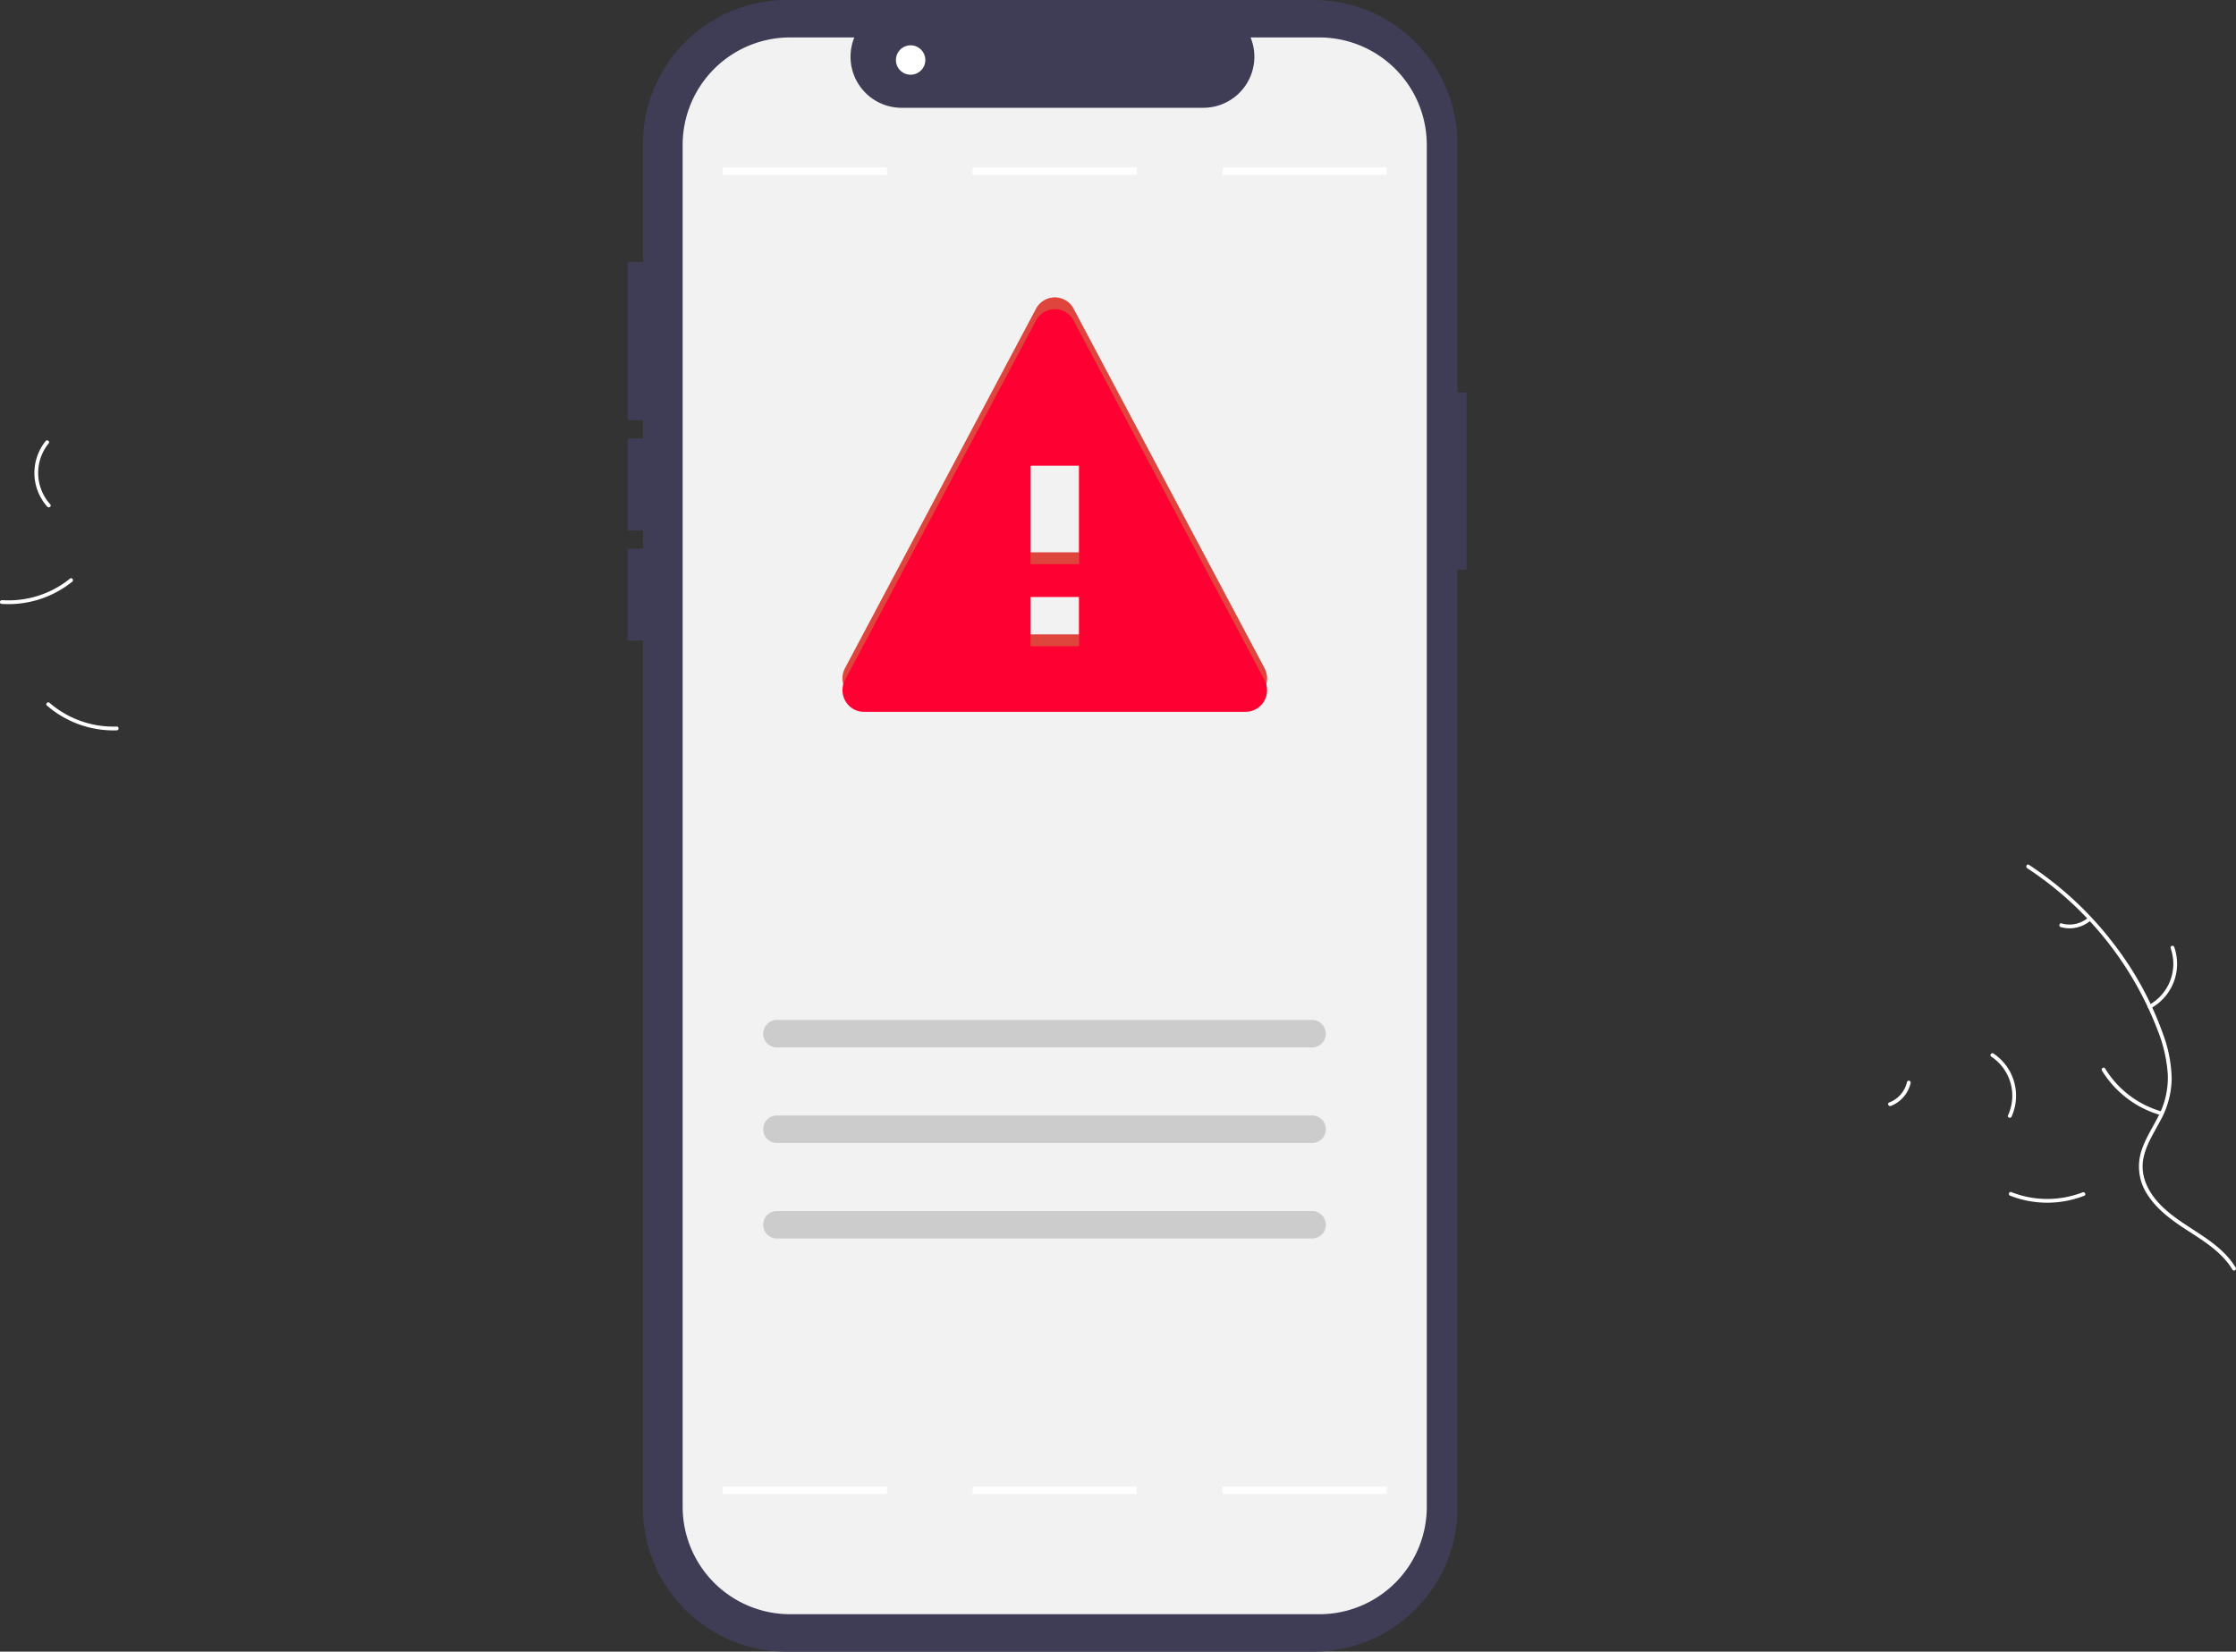 <svg xmlns="http://www.w3.org/2000/svg" width="423.484" height="312.805" viewBox="0 0 423.484 312.805">
  <rect x="0" y="0" width="423.484" height="312.805" fill="#333333" stroke="none"/>
  <g id="_111" data-name="111" transform="translate(-772.426 -266.3)">
    <g id="Group_500" data-name="Group 500" transform="translate(743 191)">
      <g id="undraw_Accept_terms_re_lj38" transform="translate(0 65.351)">
        <path id="Path_46" data-name="Path 46" d="M62.68,84.072a9.6,9.6,0,0,1-.3-12.431c.291-.357.86.078.568.436a8.892,8.892,0,0,0,.3,11.562C63.56,83.982,62.987,84.413,62.68,84.072Z" transform="translate(-24.301 21.833)" fill="#fff"/>
        <path id="Path_47" data-name="Path 47" d="M58.351,84.843A18.508,18.508,0,0,0,71.21,80.771c.359-.29.79.282.432.571a19.251,19.251,0,0,1-13.389,4.21C57.792,85.52,57.893,84.811,58.351,84.843Z" transform="translate(-28.528 38.765)" fill="#fff"/>
        <path id="Path_52" data-name="Path 52" d="M61.66,89.052a18.508,18.508,0,0,0,12.718,4.491c.461-.016.461.7,0,.716a19.251,19.251,0,0,1-13.225-4.7c-.349-.3.159-.808.506-.507Z" transform="translate(-22.843 54.009)" fill="#fff"/>
        <path id="Path_55" data-name="Path 55" d="M193.08,100.459a64,64,0,0,1,24.692,30.674,27.56,27.56,0,0,1,1.931,8.417,15.809,15.809,0,0,1-1.9,8.1c-1.208,2.339-2.714,4.592-3.332,7.184a9.679,9.679,0,0,0,1.589,7.755c1.912,2.812,4.721,4.768,7.534,6.586,3.123,2.019,6.4,4.066,8.37,7.324.239.395.837,0,.6-.393-3.429-5.668-10.33-7.56-14.658-12.333-2.02-2.227-3.38-5.076-2.866-8.136.449-2.676,2-5,3.244-7.358a16.868,16.868,0,0,0,2.153-7.851,25.481,25.481,0,0,0-1.6-8.46,62.091,62.091,0,0,0-9.265-17.053,65.137,65.137,0,0,0-16.172-15.1c-.385-.252-.7.391-.319.642Z" transform="translate(220.292 73.922)" fill="#fff"/>
        <path id="Path_56" data-name="Path 56" d="M201.555,117.016a9.6,9.6,0,0,0,4.457-11.608c-.154-.434-.836-.215-.682.22a8.891,8.891,0,0,1-4.168,10.789C200.757,116.636,201.152,117.234,201.555,117.016Z" transform="translate(235.2 83.901)" fill="#fff"/>
        <path id="Path_57" data-name="Path 57" d="M209.321,121.605a18.507,18.507,0,0,1-10.742-8.156c-.24-.394-.839,0-.6.393a19.251,19.251,0,0,0,11.2,8.465c.445.125.588-.577.146-.7Z" transform="translate(229.543 98.86)" fill="#fff"/>
        <path id="Path_58" data-name="Path 58" d="M200.561,103.337a5.435,5.435,0,0,1-5.043,1.081c-.443-.13-.586.572-.146.7a6.091,6.091,0,0,0,5.582-1.183.37.37,0,0,0,.1-.5.36.36,0,0,0-.5-.1Z" transform="translate(224.346 80.41)" fill="#fff"/>
        <path id="Path_61" data-name="Path 61" d="M194.515,124.338a9.6,9.6,0,0,0-3.431-11.951c-.385-.254-.8.332-.412.586a8.892,8.892,0,0,1,3.168,11.124c-.192.419.484.658.674.242Z" transform="translate(215.889 97.087)" fill="#fff"/>
        <path id="Path_62" data-name="Path 62" d="M205.7,121.638a18.508,18.508,0,0,1-13.488-.045c-.429-.17-.67.5-.242.674a19.251,19.251,0,0,0,14.035.018c.43-.168.122-.815-.306-.648Z" transform="translate(218.155 114.127)" fill="#fff"/>
        <path id="Path_63" data-name="Path 63" d="M187.285,114.39a5.435,5.435,0,0,1-3.376,3.9c-.432.163-.123.809.306.648a6.091,6.091,0,0,0,3.744-4.305.37.37,0,0,0-.216-.458.36.36,0,0,0-.458.216Z" transform="translate(203.319 100.46)" fill="#fff"/>
        <path id="Path_64" data-name="Path 64" d="M256.748,116.518h-1.719V69.434a27.251,27.251,0,0,0-27.251-27.251H128.025a27.251,27.251,0,0,0-27.251,27.251h0v258.3a27.251,27.251,0,0,0,27.251,27.251h99.753a27.251,27.251,0,0,0,27.251-27.251V150.033h1.719Z" transform="translate(50.424 -32.234)" fill="#3f3d56"/>
        <path id="Path_65" data-name="Path 65" d="M244.352,65.026V322.952A20.347,20.347,0,0,1,224.005,343.3H123.767a20.348,20.348,0,0,1-20.349-20.348V65.026a20.348,20.348,0,0,1,20.348-20.349h12.166A9.667,9.667,0,0,0,144.882,58h57.15a9.672,9.672,0,0,0,8.95-13.32H224a20.348,20.348,0,0,1,20.349,20.348h0Z" transform="translate(55.299 -27.637)" fill="#f2f2f2"/>
        <rect id="Rectangle_999" data-name="Rectangle 999" width="31.095" height="1.392" transform="translate(166.313 41.661)" fill="#fff"/>
        <rect id="Rectangle_1000" data-name="Rectangle 1000" width="31.095" height="1.392" transform="translate(213.636 41.661)" fill="#fff"/>
        <path id="Path_66" data-name="Path 66" d="M212.746,115.312H111.382a2.6,2.6,0,1,1,0-5.2H212.746a2.6,2.6,0,0,1,0,5.2Z" transform="translate(65.187 93.006)" fill="#ccc"/>
        <path id="Path_67" data-name="Path 67" d="M212.746,121.675H111.382a2.6,2.6,0,1,1,0-5.2H212.746a2.6,2.6,0,0,1,0,5.2Z" transform="translate(65.187 104.738)" fill="#ccc"/>
        <path id="Path_68" data-name="Path 68" d="M212.746,128.038H111.382a2.6,2.6,0,1,1,0-5.2H212.746a2.6,2.6,0,0,1,0,5.2Z" transform="translate(65.187 116.469)" fill="#ccc"/>
        <rect id="Rectangle_1001" data-name="Rectangle 1001" width="31.095" height="1.392" transform="translate(260.959 41.661)" fill="#fff"/>
        <rect id="Rectangle_1002" data-name="Rectangle 1002" width="31.095" height="1.392" transform="translate(166.313 291.5)" fill="#fff"/>
        <rect id="Rectangle_1003" data-name="Rectangle 1003" width="31.095" height="1.392" transform="translate(213.636 291.5)" fill="#fff"/>
        <rect id="Rectangle_1004" data-name="Rectangle 1004" width="31.095" height="1.392" transform="translate(260.959 291.5)" fill="#fff"/>
        <rect id="Rectangle_1005" data-name="Rectangle 1005" width="5.567" height="29.925" transform="translate(148.306 59.591)" fill="#3f3d56"/>
        <rect id="Rectangle_1006" data-name="Rectangle 1006" width="5.567" height="17.398" transform="translate(148.306 92.995)" fill="#3f3d56"/>
        <rect id="Rectangle_1007" data-name="Rectangle 1007" width="5.567" height="17.398" transform="translate(148.306 113.874)" fill="#3f3d56"/>
        <circle id="Ellipse_22" data-name="Ellipse 22" cx="2.784" cy="2.784" r="2.784" transform="translate(199.109 18.531)" fill="#fff"/>
      </g>
    </g>
    <g id="Group_250" data-name="Group 250" transform="translate(931.99 322.621)">
      <path id="Path_159" data-name="Path 159" d="M400.646,605.871h72.328a4.079,4.079,0,0,0,4.03-4.128,4.146,4.146,0,0,0-.484-1.923l-36.146-68.048a4.021,4.021,0,0,0-5.482-1.668,4.075,4.075,0,0,0-1.647,1.668l-36.164,68.048a4.133,4.133,0,0,0,1.649,5.56A4.011,4.011,0,0,0,400.646,605.871Zm40.766-12.435h-9.2v-9.321h9.2Zm0-15.538h-9.2V559.252h9.2Z" transform="translate(-396.598 -529.614)" fill="#db4040"/>
      <path id="Path_160" data-name="Path 160" d="M400.646,605.871h72.328a4.079,4.079,0,0,0,4.03-4.128,4.146,4.146,0,0,0-.484-1.923l-36.146-68.048a4.021,4.021,0,0,0-5.482-1.668,4.075,4.075,0,0,0-1.647,1.668l-36.164,68.048a4.133,4.133,0,0,0,1.649,5.56A4.011,4.011,0,0,0,400.646,605.871Zm40.766-12.435h-9.2v-9.321h9.2Zm0-15.538h-9.2V559.252h9.2Z" transform="translate(-396.598 -529.614)" fill="#ff7022" opacity="0.1" style="isolation: isolate"/>
      <path id="Path_161" data-name="Path 161" d="M400.646,610.872h72.328a4.08,4.08,0,0,0,4.03-4.128,4.147,4.147,0,0,0-.484-1.923l-36.146-68.048a4.021,4.021,0,0,0-5.482-1.668,4.077,4.077,0,0,0-1.647,1.668l-36.164,68.048a4.134,4.134,0,0,0,1.649,5.561A4.012,4.012,0,0,0,400.646,610.872Zm40.766-12.434h-9.2v-9.321h9.2Zm0-15.538h-9.2V564.252h9.2Z" transform="translate(-396.598 -532.379)" fill="#f03"/>
    </g>
  </g>
</svg>
